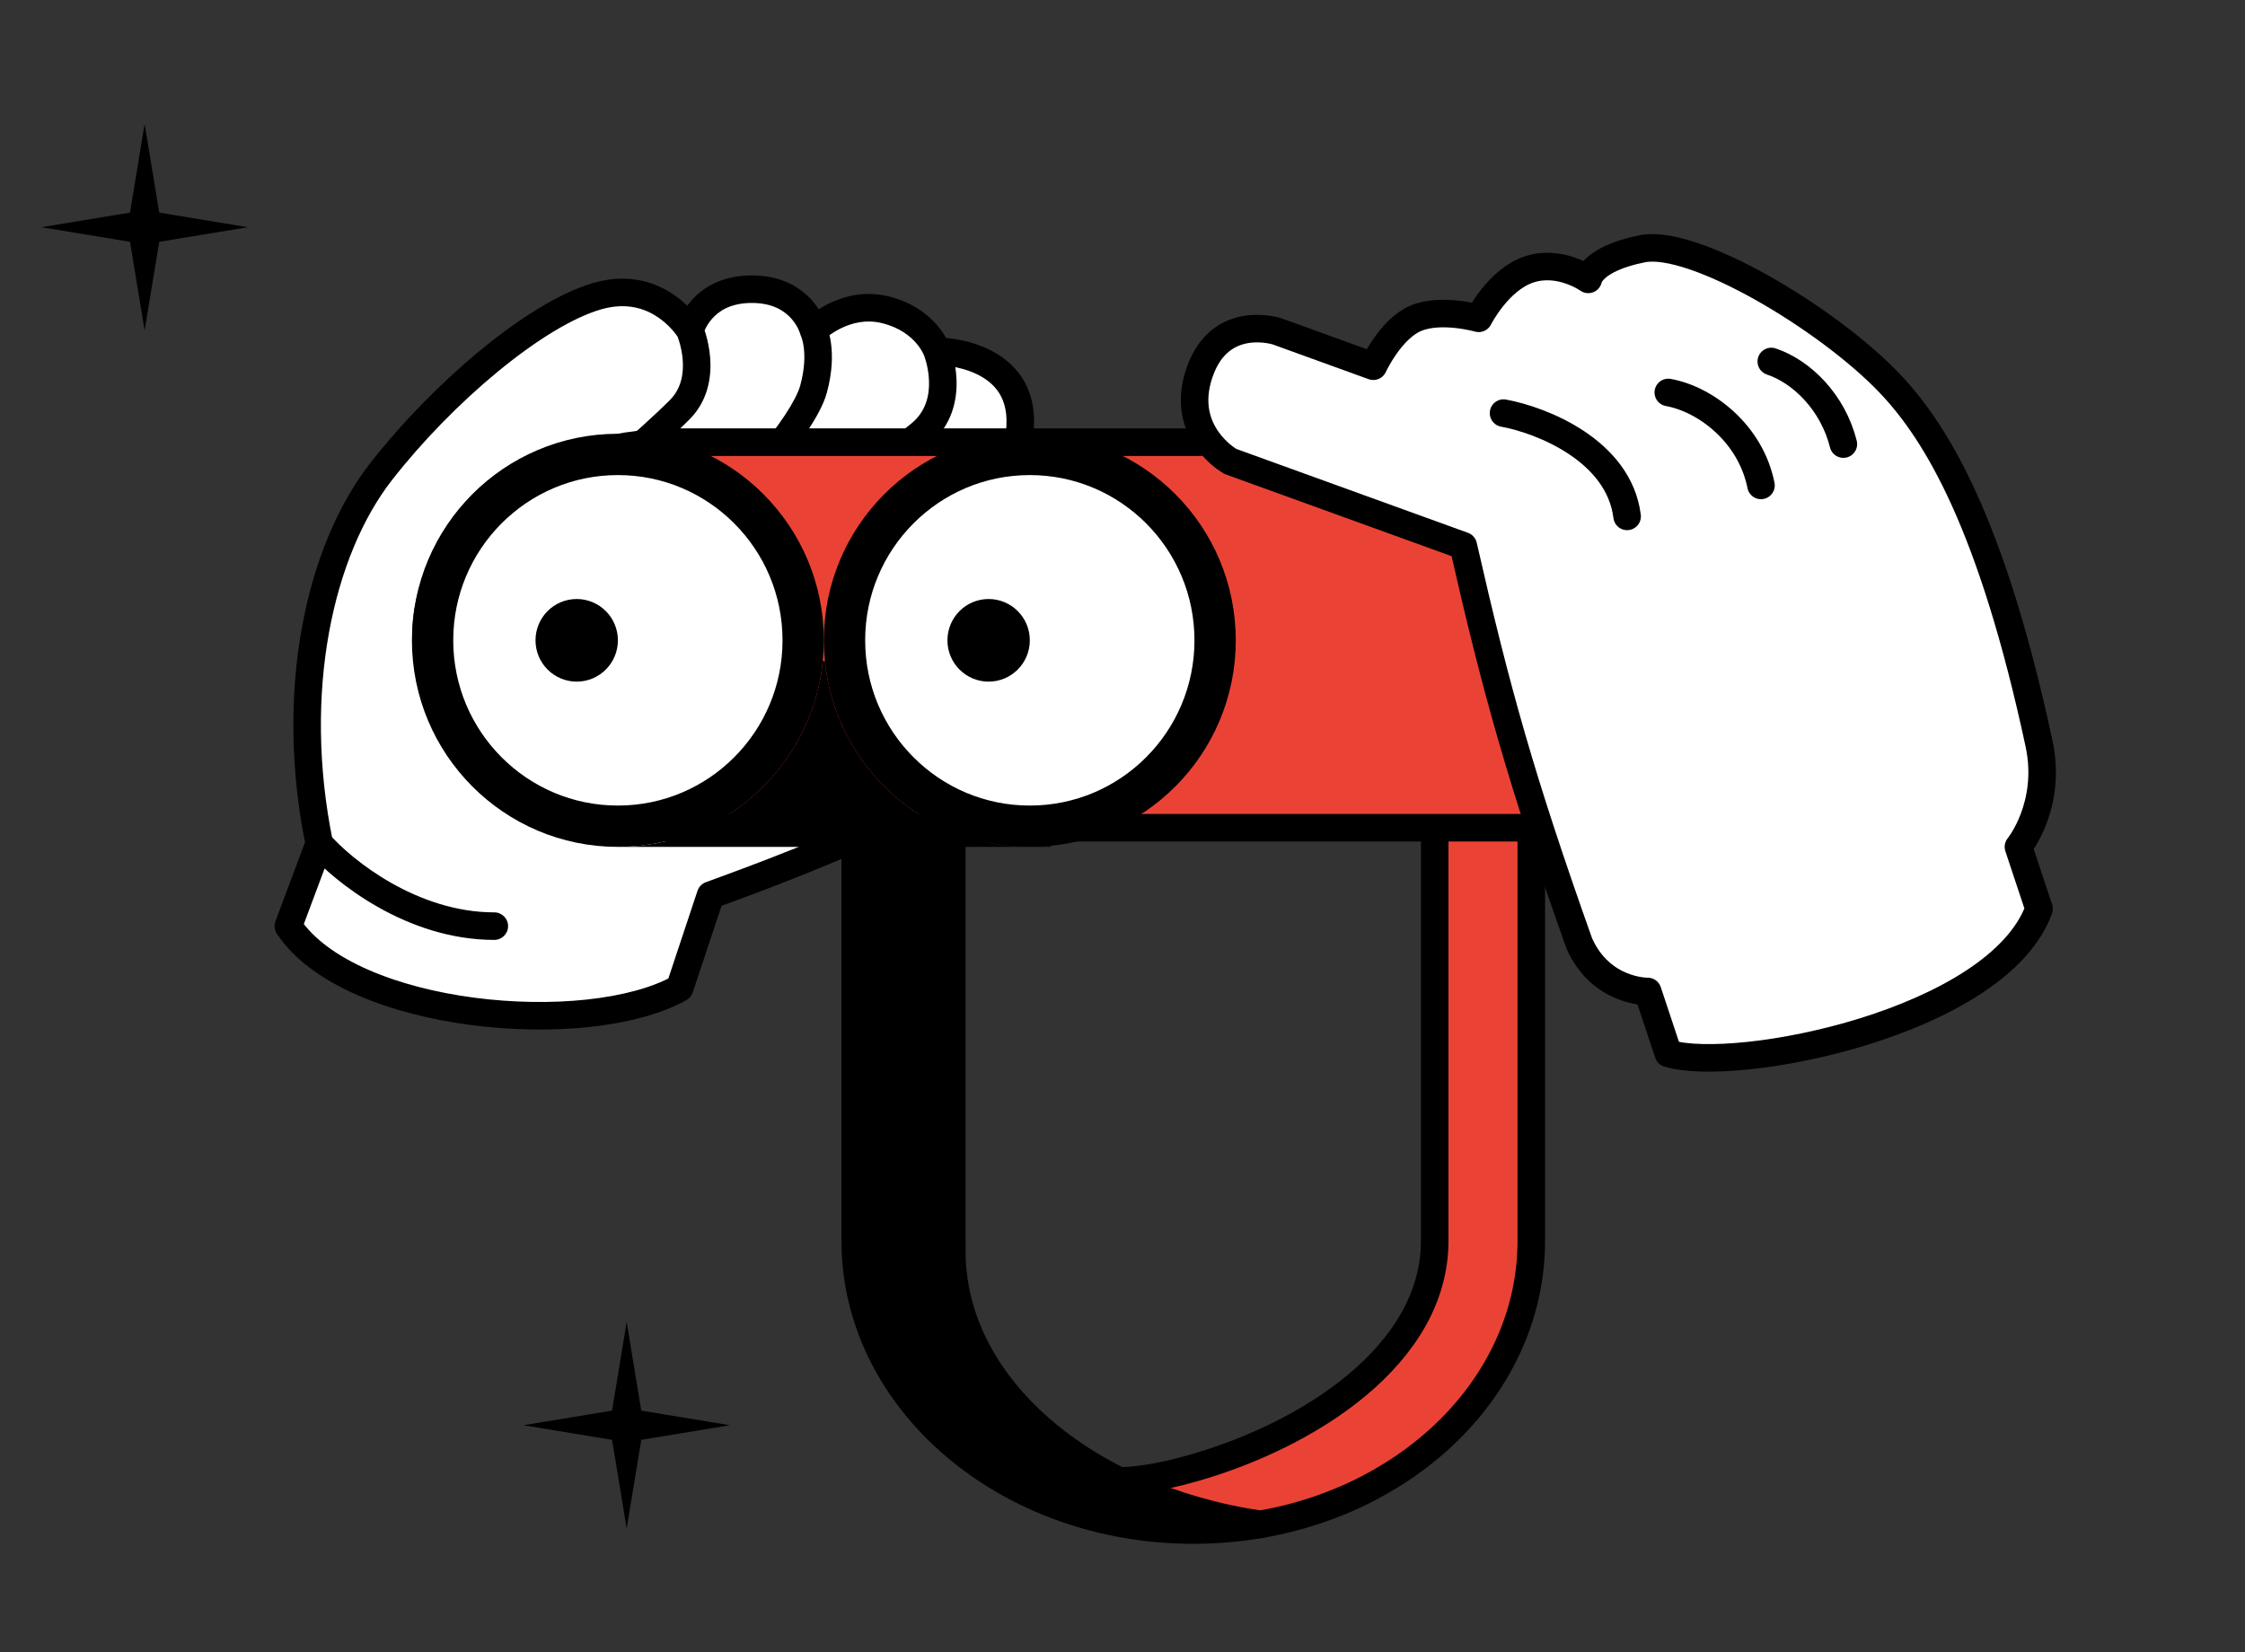 <svg xmlns="http://www.w3.org/2000/svg" width="163" height="120" viewBox="0 0 163 120" fill="none">
  <rect x="0" y="0" width="163" height="120" fill="#333333" stroke="none"/>
  <path d="M27.665 34.256C32.152 28.5 38.88 22.802 43.367 21.505C47.853 20.209 50.096 24 50.096 24C50.096 24 50.844 21 54.583 21C58.321 21 59.069 24 59.069 24C59.069 24 61.312 21.75 64.303 22.5C67.294 23.25 68.041 25.5 68.041 25.5C68.041 25.5 74.771 25.5 74.023 31.5C74.023 31.5 71.032 36.75 69.537 40.5C68.041 44.25 66.837 46.518 66.837 46.518C66.837 46.518 75.519 44.249 75.519 50.25C75.519 56.251 58.171 62.605 51.591 65.005L49.348 71.755C42.619 75.505 25.422 74.006 20.936 67.256L23.179 61.256C20.936 50.25 23.179 40.011 27.665 34.256Z" fill="white"/>
  <path d="M59.069 24L58.099 24.242C58.116 24.312 58.142 24.381 58.174 24.446L59.069 24ZM68.041 25.5L67.093 25.816C67.099 25.834 67.105 25.853 67.113 25.871L68.041 25.5ZM74.023 31.5L74.892 31.995C74.957 31.881 74.999 31.754 75.015 31.624L74.023 31.5ZM66.837 46.518L65.954 46.049C65.767 46.399 65.806 46.827 66.052 47.138C66.299 47.449 66.706 47.586 67.09 47.485L66.837 46.518ZM51.591 65.005L51.249 64.066C50.962 64.171 50.739 64.4 50.642 64.69L51.591 65.005ZM49.348 71.755L49.835 72.629C50.053 72.507 50.218 72.308 50.297 72.071L49.348 71.755ZM20.936 67.256L19.999 66.906C19.887 67.206 19.925 67.542 20.103 67.809L20.936 67.256ZM35.89 68.256C36.442 68.256 36.89 67.808 36.89 67.256C36.89 66.704 36.442 66.256 35.89 66.256V68.256ZM28.454 34.871C30.651 32.052 33.403 29.241 36.151 26.981C38.922 24.702 41.599 23.057 43.644 22.466L43.089 20.545C40.648 21.25 37.718 23.103 34.881 25.436C32.022 27.788 29.166 30.704 26.877 33.641L28.454 34.871ZM43.644 22.466C45.545 21.917 46.918 22.44 47.84 23.085C48.312 23.416 48.67 23.784 48.909 24.069C49.028 24.211 49.114 24.33 49.169 24.409C49.197 24.449 49.216 24.478 49.227 24.496C49.233 24.504 49.236 24.51 49.238 24.512C49.239 24.514 49.239 24.514 49.239 24.513C49.238 24.513 49.238 24.513 49.238 24.512C49.237 24.512 49.237 24.511 49.237 24.511C49.237 24.51 49.236 24.51 49.236 24.51C49.236 24.509 49.236 24.509 50.096 24C50.957 23.49 50.957 23.49 50.957 23.489C50.956 23.489 50.956 23.489 50.956 23.488C50.956 23.488 50.955 23.487 50.955 23.486C50.954 23.485 50.953 23.483 50.951 23.481C50.949 23.477 50.946 23.471 50.942 23.465C50.935 23.453 50.925 23.438 50.913 23.419C50.889 23.382 50.856 23.331 50.813 23.27C50.728 23.147 50.605 22.979 50.443 22.786C50.121 22.401 49.637 21.902 48.988 21.447C47.666 20.522 45.675 19.797 43.089 20.545L43.644 22.466ZM50.096 24C51.067 24.242 51.067 24.242 51.067 24.243C51.066 24.243 51.066 24.243 51.066 24.244C51.066 24.244 51.066 24.245 51.066 24.245C51.066 24.247 51.065 24.248 51.065 24.248C51.065 24.25 51.064 24.251 51.064 24.251C51.064 24.252 51.065 24.25 51.066 24.245C51.069 24.236 51.074 24.218 51.083 24.191C51.101 24.138 51.133 24.053 51.181 23.947C51.279 23.733 51.441 23.445 51.691 23.157C52.169 22.609 53.023 22 54.583 22V20C52.404 20 51.014 20.891 50.184 21.843C49.781 22.305 49.522 22.767 49.362 23.115C49.282 23.291 49.226 23.44 49.189 23.55C49.17 23.606 49.156 23.652 49.146 23.687C49.141 23.704 49.136 23.719 49.133 23.731C49.132 23.737 49.13 23.742 49.129 23.747C49.129 23.749 49.128 23.751 49.127 23.753C49.127 23.754 49.127 23.755 49.127 23.756C49.127 23.756 49.127 23.756 49.127 23.757C49.126 23.757 49.126 23.758 50.096 24ZM54.583 22C56.143 22 56.996 22.609 57.474 23.157C57.725 23.445 57.886 23.733 57.984 23.947C58.033 24.053 58.064 24.138 58.082 24.192C58.091 24.218 58.097 24.237 58.099 24.245C58.101 24.25 58.101 24.252 58.101 24.252C58.101 24.251 58.101 24.25 58.1 24.249C58.1 24.248 58.1 24.247 58.1 24.246C58.099 24.245 58.099 24.245 58.099 24.244C58.099 24.244 58.099 24.243 58.099 24.243C58.099 24.242 58.099 24.242 59.069 24C60.039 23.758 60.039 23.758 60.039 23.757C60.039 23.757 60.039 23.756 60.039 23.756C60.038 23.755 60.038 23.754 60.038 23.753C60.038 23.751 60.037 23.749 60.036 23.747C60.035 23.742 60.034 23.737 60.032 23.731C60.029 23.719 60.025 23.705 60.02 23.687C60.01 23.652 59.996 23.606 59.977 23.551C59.939 23.44 59.883 23.291 59.803 23.116C59.644 22.767 59.385 22.305 58.981 21.843C58.151 20.891 56.761 20 54.583 20V22ZM59.069 24C59.777 24.706 59.777 24.706 59.777 24.707C59.776 24.707 59.776 24.707 59.776 24.707C59.776 24.707 59.776 24.708 59.775 24.708C59.775 24.709 59.774 24.709 59.774 24.709C59.774 24.71 59.774 24.71 59.774 24.709C59.775 24.708 59.778 24.705 59.783 24.7C59.794 24.69 59.812 24.673 59.838 24.65C59.889 24.604 59.971 24.535 60.079 24.451C60.296 24.282 60.615 24.062 61.013 23.863C61.81 23.463 62.868 23.172 64.06 23.471L64.546 21.531C62.747 21.079 61.188 21.538 60.116 22.075C59.579 22.345 59.15 22.64 58.854 22.87C58.705 22.985 58.588 23.085 58.505 23.159C58.463 23.196 58.43 23.227 58.406 23.25C58.394 23.261 58.385 23.271 58.377 23.278C58.373 23.282 58.37 23.285 58.367 23.288C58.366 23.289 58.365 23.29 58.364 23.291C58.363 23.292 58.363 23.292 58.362 23.293C58.362 23.293 58.362 23.293 58.361 23.293C58.361 23.294 58.361 23.294 59.069 24ZM64.06 23.471C65.33 23.789 66.091 24.413 66.534 24.931C66.758 25.194 66.905 25.435 66.992 25.602C67.036 25.685 67.065 25.749 67.081 25.788C67.089 25.807 67.093 25.819 67.095 25.824C67.096 25.827 67.096 25.827 67.096 25.826C67.096 25.825 67.095 25.824 67.095 25.822C67.094 25.822 67.094 25.821 67.094 25.82C67.094 25.819 67.093 25.818 67.093 25.818C67.093 25.817 67.093 25.817 67.093 25.817C67.093 25.816 67.093 25.816 68.041 25.5C68.99 25.185 68.99 25.185 68.99 25.184C68.99 25.184 68.99 25.183 68.99 25.183C68.99 25.182 68.989 25.181 68.989 25.181C68.988 25.179 68.988 25.177 68.987 25.175C68.986 25.172 68.984 25.167 68.983 25.162C68.979 25.152 68.975 25.14 68.969 25.126C68.959 25.098 68.945 25.061 68.926 25.017C68.89 24.93 68.837 24.812 68.763 24.673C68.617 24.394 68.39 24.026 68.054 23.632C67.375 22.838 66.267 21.962 64.546 21.531L64.06 23.471ZM68.041 25.5C68.041 26.5 68.041 26.5 68.041 26.5C68.041 26.5 68.04 26.5 68.04 26.5C68.04 26.5 68.039 26.5 68.039 26.5C68.039 26.5 68.039 26.5 68.039 26.5C68.04 26.5 68.043 26.5 68.046 26.501C68.054 26.501 68.068 26.501 68.087 26.502C68.126 26.503 68.186 26.505 68.265 26.51C68.424 26.52 68.655 26.541 68.931 26.583C69.492 26.668 70.208 26.835 70.886 27.155C71.562 27.474 72.159 27.925 72.555 28.56C72.943 29.183 73.193 30.07 73.031 31.376L75.015 31.624C75.226 29.93 74.916 28.568 74.252 27.503C73.597 26.451 72.652 25.777 71.739 25.346C70.829 24.916 69.909 24.708 69.231 24.605C68.889 24.554 68.6 24.527 68.393 24.514C68.29 24.508 68.206 24.504 68.147 24.502C68.117 24.502 68.093 24.501 68.075 24.501C68.066 24.501 68.059 24.501 68.053 24.501C68.051 24.5 68.048 24.5 68.046 24.5C68.045 24.5 68.044 24.5 68.043 24.5C68.043 24.5 68.043 24.5 68.042 24.5C68.042 24.5 68.041 24.5 68.041 25.5ZM76.519 50.25C76.519 48.474 75.858 47.185 74.775 46.345C73.743 45.545 72.436 45.236 71.262 45.137C70.072 45.037 68.904 45.143 68.049 45.268C67.617 45.331 67.257 45.4 67.002 45.454C66.875 45.481 66.774 45.504 66.703 45.521C66.667 45.529 66.639 45.536 66.619 45.541C66.609 45.544 66.601 45.546 66.595 45.547C66.592 45.548 66.59 45.549 66.588 45.549C66.587 45.55 66.586 45.55 66.586 45.55C66.585 45.55 66.585 45.55 66.585 45.55C66.584 45.55 66.584 45.55 66.837 46.518C67.09 47.485 67.089 47.485 67.089 47.485C67.089 47.486 67.089 47.486 67.089 47.486C67.088 47.486 67.088 47.486 67.089 47.486C67.089 47.486 67.09 47.485 67.091 47.485C67.093 47.484 67.098 47.483 67.104 47.482C67.117 47.478 67.138 47.473 67.166 47.467C67.222 47.453 67.307 47.434 67.417 47.41C67.637 47.364 67.955 47.303 68.338 47.247C69.11 47.134 70.113 47.047 71.094 47.13C72.09 47.214 72.953 47.463 73.549 47.926C74.094 48.348 74.519 49.026 74.519 50.25L76.519 50.25ZM51.934 65.945C55.218 64.747 61.256 62.539 66.478 59.868C69.085 58.535 71.538 57.061 73.355 55.51C75.123 53.999 76.519 52.219 76.519 50.25L74.519 50.25C74.519 51.281 73.746 52.546 72.056 53.989C70.414 55.392 68.12 56.782 65.567 58.088C60.47 60.694 54.544 62.864 51.249 64.066L51.934 65.945ZM50.297 72.071L52.54 65.321L50.642 64.69L48.399 71.44L50.297 72.071ZM20.103 67.809C21.371 69.718 23.478 71.178 25.919 72.249C28.373 73.327 31.25 74.05 34.17 74.435C37.093 74.819 40.094 74.868 42.807 74.578C45.506 74.289 47.99 73.657 49.835 72.629L48.861 70.882C47.342 71.729 45.153 72.315 42.594 72.589C40.05 72.862 37.209 72.817 34.431 72.452C31.651 72.086 28.966 71.403 26.724 70.418C24.468 69.428 22.744 68.169 21.769 66.702L20.103 67.809ZM22.242 60.906L19.999 66.906L21.872 67.606L24.116 61.606L22.242 60.906ZM26.877 33.641C22.167 39.684 19.913 50.242 22.199 61.456L24.159 61.056C21.958 50.258 24.192 40.339 28.454 34.871L26.877 33.641ZM74.023 31.5C73.154 31.005 73.154 31.005 73.154 31.005C73.154 31.005 73.154 31.005 73.154 31.005C73.154 31.006 73.153 31.006 73.153 31.006C73.153 31.007 73.152 31.008 73.151 31.009C73.15 31.012 73.148 31.016 73.145 31.021C73.139 31.032 73.13 31.047 73.119 31.067C73.096 31.108 73.062 31.167 73.019 31.243C72.934 31.396 72.81 31.618 72.657 31.896C72.35 32.451 71.926 33.231 71.455 34.129C70.517 35.917 69.376 38.205 68.608 40.13L70.466 40.87C71.193 39.045 72.295 36.833 73.226 35.058C73.689 34.175 74.107 33.408 74.408 32.862C74.558 32.589 74.68 32.371 74.763 32.222C74.805 32.148 74.838 32.091 74.859 32.052C74.87 32.033 74.879 32.019 74.884 32.009C74.887 32.004 74.889 32.001 74.89 31.998C74.891 31.997 74.891 31.996 74.891 31.996C74.892 31.995 74.892 31.995 74.892 31.995C74.892 31.995 74.892 31.995 74.892 31.995C74.892 31.995 74.892 31.995 74.023 31.5ZM68.608 40.13C67.869 41.983 67.202 43.469 66.721 44.489C66.481 44.999 66.287 45.392 66.155 45.656C66.088 45.788 66.037 45.888 66.003 45.954C65.986 45.987 65.973 46.011 65.965 46.027C65.961 46.035 65.958 46.041 65.956 46.044C65.955 46.046 65.954 46.047 65.954 46.048C65.954 46.049 65.954 46.049 65.954 46.049C65.954 46.049 65.954 46.049 65.954 46.049C65.954 46.049 65.954 46.049 65.954 46.049C65.954 46.049 65.954 46.049 66.837 46.518C67.72 46.987 67.72 46.987 67.72 46.987C67.72 46.987 67.72 46.987 67.72 46.986C67.72 46.986 67.72 46.986 67.72 46.986C67.721 46.985 67.721 46.985 67.721 46.984C67.722 46.983 67.723 46.98 67.725 46.978C67.727 46.973 67.731 46.965 67.736 46.956C67.746 46.937 67.761 46.909 67.78 46.872C67.817 46.8 67.872 46.693 67.942 46.554C68.082 46.276 68.283 45.867 68.531 45.341C69.026 44.29 69.709 42.767 70.466 40.87L68.608 40.13ZM68.041 25.5C67.113 25.871 67.112 25.871 67.112 25.87C67.112 25.87 67.112 25.87 67.112 25.87C67.112 25.869 67.112 25.869 67.112 25.869C67.112 25.868 67.111 25.868 67.111 25.868C67.111 25.867 67.111 25.868 67.112 25.869C67.113 25.872 67.115 25.879 67.119 25.888C67.126 25.907 67.137 25.939 67.152 25.982C67.181 26.069 67.221 26.2 67.264 26.367C67.349 26.704 67.437 27.168 67.452 27.686C67.483 28.724 67.228 29.872 66.197 30.732L67.477 32.268C69.145 30.878 69.493 29.026 69.451 27.627C69.43 26.926 69.313 26.313 69.202 25.876C69.147 25.656 69.092 25.477 69.049 25.35C69.028 25.286 69.01 25.235 68.996 25.198C68.989 25.18 68.984 25.165 68.979 25.153C68.977 25.148 68.975 25.143 68.974 25.139C68.973 25.137 68.972 25.135 68.972 25.134C68.972 25.133 68.971 25.132 68.971 25.132C68.971 25.131 68.971 25.131 68.971 25.131C68.971 25.131 68.97 25.13 68.041 25.5ZM66.197 30.732C64.905 31.808 63.576 32.652 62.566 33.228C62.063 33.515 61.642 33.734 61.349 33.879C61.203 33.952 61.089 34.007 61.013 34.042C60.975 34.06 60.947 34.073 60.929 34.082C60.919 34.086 60.913 34.089 60.909 34.09C60.907 34.091 60.906 34.092 60.905 34.092C60.905 34.092 60.905 34.092 60.905 34.092C60.905 34.092 60.905 34.092 60.905 34.092C60.905 34.092 60.905 34.092 60.905 34.092C60.905 34.092 60.905 34.092 61.312 35.006C61.718 35.92 61.718 35.92 61.718 35.919C61.718 35.919 61.718 35.919 61.718 35.919C61.719 35.919 61.719 35.919 61.719 35.919C61.72 35.919 61.721 35.918 61.722 35.918C61.724 35.917 61.727 35.916 61.73 35.914C61.737 35.911 61.747 35.907 61.759 35.901C61.784 35.89 61.819 35.874 61.863 35.853C61.952 35.811 62.08 35.75 62.241 35.67C62.562 35.51 63.017 35.273 63.557 34.965C64.635 34.351 66.069 33.442 67.477 32.268L66.197 30.732ZM59.069 24C58.174 24.446 58.174 24.445 58.173 24.445C58.173 24.445 58.173 24.444 58.173 24.444C58.173 24.443 58.172 24.443 58.172 24.442C58.171 24.441 58.171 24.44 58.17 24.439C58.169 24.437 58.169 24.435 58.168 24.434C58.167 24.431 58.166 24.43 58.166 24.431C58.167 24.431 58.169 24.437 58.174 24.448C58.183 24.471 58.2 24.515 58.221 24.58C58.262 24.711 58.319 24.926 58.357 25.223C58.434 25.814 58.442 26.746 58.103 27.994L60.034 28.518C60.443 27.011 60.451 25.814 60.341 24.966C60.286 24.544 60.202 24.212 60.127 23.975C60.09 23.856 60.054 23.762 60.025 23.692C60.011 23.656 59.998 23.627 59.988 23.605C59.983 23.593 59.978 23.583 59.974 23.575C59.972 23.571 59.97 23.567 59.969 23.563C59.968 23.562 59.967 23.56 59.966 23.558C59.966 23.558 59.965 23.557 59.965 23.556C59.965 23.556 59.965 23.555 59.965 23.555C59.964 23.555 59.964 23.554 59.069 24ZM58.103 27.994C57.96 28.521 57.568 29.271 56.984 30.157C56.414 31.02 55.712 31.937 55.023 32.782C54.334 33.625 53.668 34.385 53.173 34.935C52.926 35.21 52.722 35.431 52.581 35.584C52.51 35.66 52.455 35.719 52.418 35.758C52.399 35.778 52.385 35.793 52.376 35.802C52.371 35.807 52.368 35.811 52.365 35.813C52.364 35.814 52.364 35.815 52.363 35.816C52.363 35.816 52.363 35.816 52.363 35.816C52.363 35.816 52.363 35.816 52.363 35.816C52.363 35.816 52.363 35.816 53.087 36.506C53.811 37.196 53.811 37.196 53.811 37.195C53.811 37.195 53.811 37.195 53.811 37.195C53.812 37.195 53.812 37.194 53.812 37.194C53.813 37.193 53.814 37.192 53.816 37.191C53.819 37.188 53.823 37.183 53.828 37.178C53.839 37.166 53.854 37.15 53.874 37.129C53.914 37.087 53.972 37.025 54.046 36.945C54.194 36.786 54.404 36.557 54.66 36.273C55.169 35.707 55.858 34.921 56.572 34.046C57.284 33.173 58.032 32.2 58.653 31.258C59.26 30.338 59.803 29.368 60.034 28.518L58.103 27.994ZM50.096 24C49.177 24.392 49.176 24.392 49.176 24.391C49.176 24.391 49.176 24.391 49.176 24.391C49.176 24.39 49.176 24.39 49.176 24.39C49.175 24.389 49.175 24.389 49.175 24.389C49.175 24.389 49.175 24.389 49.176 24.391C49.177 24.393 49.18 24.399 49.183 24.408C49.19 24.426 49.202 24.456 49.217 24.497C49.246 24.578 49.289 24.703 49.334 24.86C49.426 25.178 49.527 25.619 49.567 26.114C49.648 27.119 49.474 28.213 48.64 29.05L50.056 30.462C51.466 29.048 51.666 27.265 51.56 25.954C51.507 25.291 51.374 24.715 51.256 24.305C51.196 24.099 51.139 23.932 51.096 23.813C51.074 23.753 51.056 23.706 51.042 23.671C51.035 23.654 51.03 23.64 51.025 23.629C51.023 23.624 51.021 23.619 51.02 23.616C51.019 23.614 51.018 23.612 51.018 23.611C51.018 23.61 51.017 23.61 51.017 23.609C51.017 23.609 51.017 23.608 51.017 23.608C51.017 23.608 51.016 23.608 50.096 24ZM48.64 29.05C47.546 30.147 45.888 31.627 44.486 32.845C43.789 33.451 43.161 33.987 42.708 34.372C42.481 34.565 42.298 34.719 42.172 34.825C42.109 34.878 42.06 34.919 42.027 34.947C42.011 34.961 41.998 34.971 41.99 34.978C41.986 34.982 41.983 34.984 41.98 34.986C41.98 34.987 41.979 34.988 41.978 34.988C41.978 34.988 41.978 34.988 41.978 34.989C41.978 34.989 41.978 34.989 41.978 34.989C41.978 34.989 41.978 34.989 42.619 35.756C43.26 36.523 43.26 36.523 43.26 36.523C43.26 36.523 43.261 36.523 43.261 36.523C43.261 36.523 43.261 36.523 43.261 36.522C43.262 36.522 43.263 36.521 43.264 36.52C43.266 36.518 43.269 36.516 43.274 36.512C43.283 36.505 43.295 36.494 43.312 36.479C43.346 36.451 43.396 36.409 43.46 36.355C43.588 36.248 43.773 36.092 44.002 35.897C44.46 35.509 45.094 34.967 45.798 34.354C47.201 33.135 48.907 31.615 50.056 30.462L48.64 29.05ZM22.425 61.913C23.373 62.999 25.144 64.571 27.454 65.876C29.767 67.184 32.678 68.256 35.89 68.256V66.256C33.12 66.256 30.549 65.328 28.438 64.135C26.324 62.941 24.73 61.513 23.933 60.599L22.425 61.913Z" fill="black"/>
  <path d="M79.626 107.361C79.626 107.361 81.379 108.111 86.638 106.611C95.017 104.221 104.168 98.396 104.168 90.111V51.111H111.18V90.111C111.18 100.285 102.725 108.769 91.499 110.699C83.132 109.611 79.626 107.361 79.626 107.361Z" fill="#EA4335" stroke="black" stroke-width="2"/>
  <path d="M62.095 51.111H69.107V90.111C69.107 90.233 69.109 90.353 69.112 90.474C69.109 90.603 69.107 90.732 69.107 90.861C69.107 100.646 78.72 108.81 91.499 110.699C89.927 110.97 88.302 111.111 86.637 111.111C73.083 111.111 62.095 101.709 62.095 90.111V51.111Z" fill="black" stroke="black" stroke-width="2" stroke-linejoin="round"/>
  <path d="M49.241 32.111H133.17V60.111H49.241C38.884 60.111 30.939 53.623 30.939 46.111C30.939 38.599 38.884 32.111 49.241 32.111Z" fill="#EA4335" stroke="black" stroke-width="2"/>
  <path fill-rule="evenodd" clip-rule="evenodd" d="M59.89 48H59.743C58.992 55.58 52.617 61.5 44.862 61.5H74.771L76.266 61.5V61.426C75.774 61.475 75.275 61.5 74.771 61.5C67.016 61.5 60.641 55.58 59.89 48Z" fill="black"/>
  <path d="M88.225 46.5C88.225 53.96 82.197 60 74.771 60C67.344 60 61.316 53.96 61.316 46.5C61.316 39.04 67.344 33 74.771 33C82.197 33 88.225 39.04 88.225 46.5Z" fill="white" stroke="black" stroke-width="3"/>
  <ellipse cx="71.78" cy="46.5" rx="2.991" ry="3" fill="black"/>
  <path d="M58.316 46.5C58.316 53.96 52.289 60 44.862 60C37.436 60 31.408 53.96 31.408 46.5C31.408 39.04 37.436 33 44.862 33C52.289 33 58.316 39.04 58.316 46.5Z" fill="white" stroke="black" stroke-width="3"/>
  <ellipse cx="41.872" cy="46.5" rx="2.991" ry="3" fill="black"/>
  <path d="M119.238 18.066C122.977 17.317 132.697 23.115 137.183 27.817C140.665 31.466 144.645 38.172 148.046 54C149.013 58.5 146.55 61.5 146.55 61.5L148.046 66C145.055 74.25 126.113 78 121.128 76.5L119.633 72C119.633 72 116.248 72.066 114.667 68.515C110.458 56.672 108.642 50.185 106.244 39.633L89.33 33.508C89.33 33.508 85.592 31.433 87.087 27.066C88.582 22.698 92.729 24.066 92.729 24.066L99.711 26.595C99.711 26.595 100.953 23.893 102.789 23.116C104.624 22.338 107.361 23.116 107.361 23.116C107.361 23.116 108.77 20.317 111.014 19.567C113.257 18.817 115.315 20.289 115.315 20.289C115.315 20.289 115.5 18.815 119.238 18.066Z" fill="white" stroke="black" stroke-width="2" stroke-linejoin="round"/>
  <path d="M109.165 30C111.907 30.5 117.539 32.7 118.138 37.5" stroke="black" stroke-width="2" stroke-linecap="round" stroke-linejoin="round"/>
  <path d="M121.128 28.5C123.87 29 127.11 31.5 127.858 35.25" stroke="black" stroke-width="2" stroke-linecap="round" stroke-linejoin="round"/>
  <path d="M128.606 26.25C130.849 27 133.092 29.25 133.839 32.25" stroke="black" stroke-width="2" stroke-linecap="round" stroke-linejoin="round"/>
  <path d="M10.5 9L11.561 15.439L18 16.5L11.561 17.561L10.5 24L9.439 17.561L3 16.5L9.439 15.439L10.5 9Z" fill="black"/>
  <path d="M45.5 96L46.561 102.439L53 103.5L46.561 104.561L45.5 111L44.439 104.561L38 103.5L44.439 102.439L45.5 96Z" fill="black"/>
</svg>
